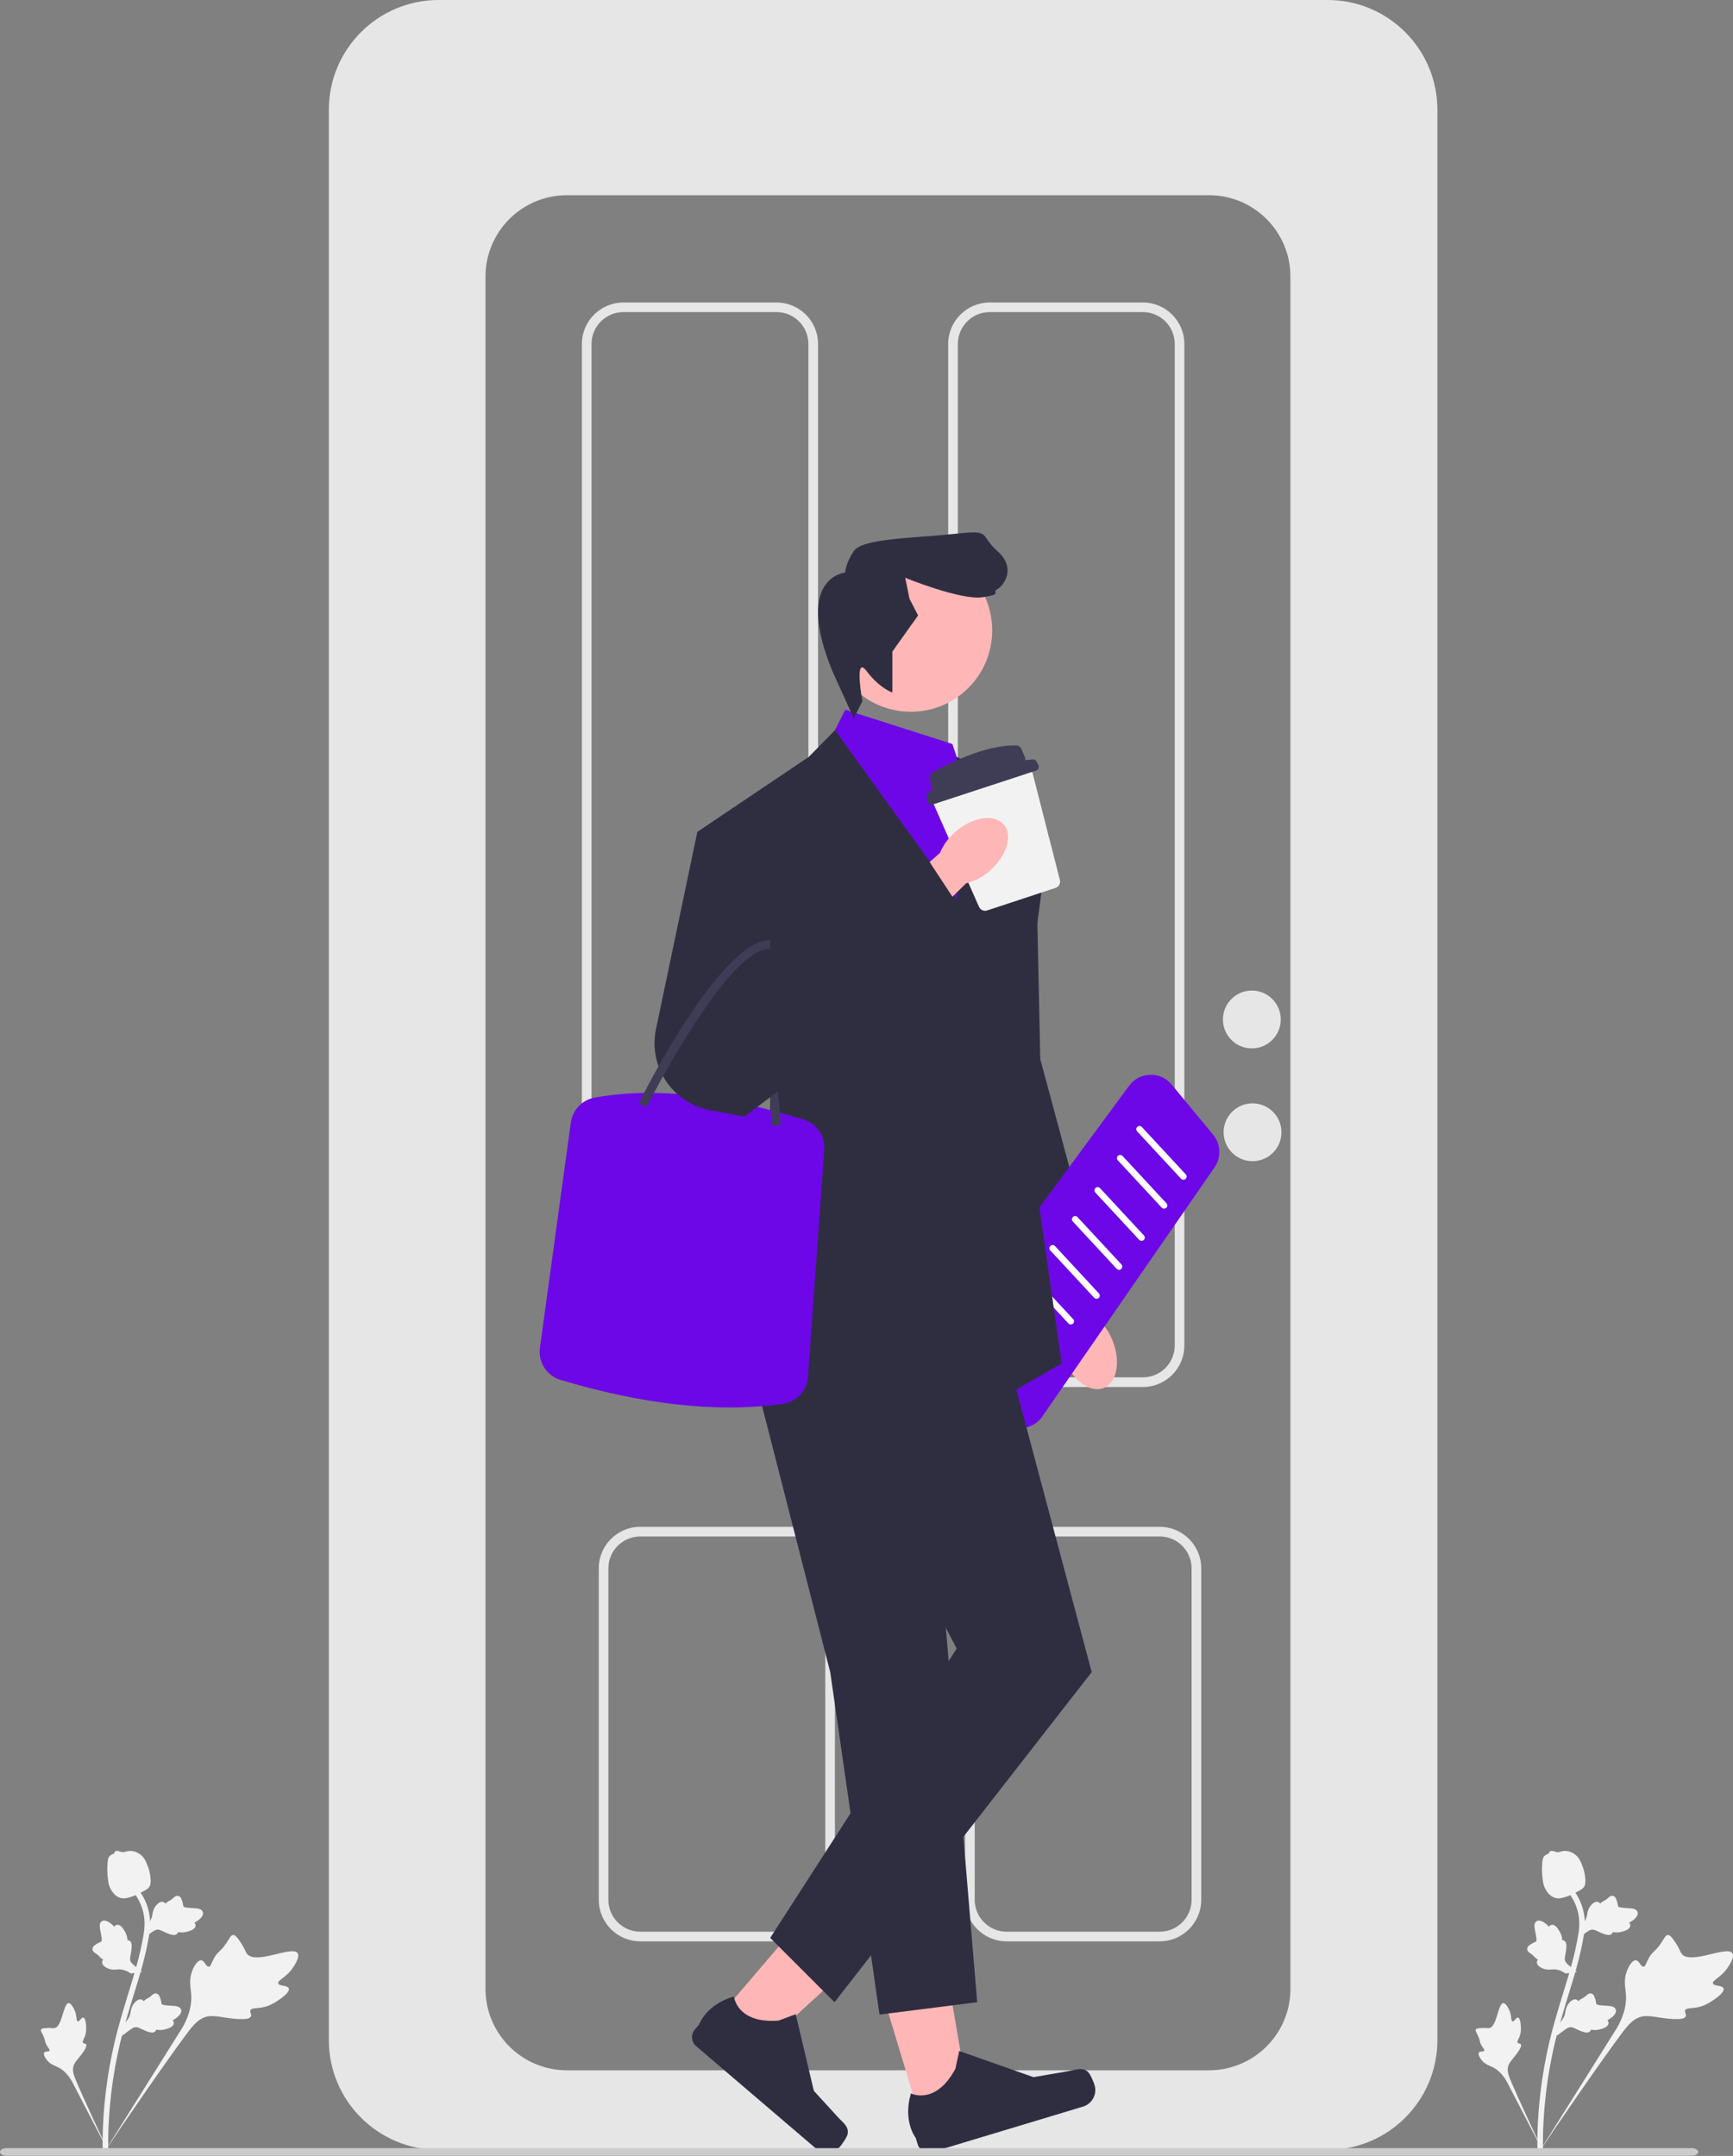 <svg xmlns="http://www.w3.org/2000/svg" width="538.722" height="670.152" viewBox="0 0 538.722 670.152" xmlns:xlink="http://www.w3.org/1999/xlink"><rect x="0" y="0" width="538.722" height="670.152" fill="#808080" stroke="none"/><g><path d="M535.788,618.089c-.354-1.084-3.039-.607-3.296-1.576-.257-.966,2.319-1.776,4.295-4.498,.356-.491,2.601-3.584,1.74-4.886-1.632-2.466-12.988,3.676-15.714,.229-.598-.756-.844-2.055-2.626-4.472-.709-.961-1.164-1.426-1.707-1.412-.771,.019-1.047,.984-2.259,2.732-1.818,2.621-2.474,2.292-3.671,4.439-.889,1.594-.994,2.613-1.635,2.673-.907,.085-1.282-1.9-2.39-1.977-1.131-.079-2.263,1.882-2.824,3.415-1.053,2.875-.401,5.073-.256,7.263,.157,2.38-.212,5.864-2.798,10.336l-24.392,38.862c5.238-7.922,20.108-29.526,26.099-37.45,1.729-2.288,3.588-4.585,6.449-5.017,2.754-.416,6.105,.947,10.782,.867,.546-.009,2.066-.054,2.436-.86,.306-.666-.453-1.245-.177-1.871,.37-.84,2.037-.48,4.308-1.037,1.601-.393,2.689-1.043,3.625-1.602,.282-.169,4.484-2.714,4.012-4.157h-0Z" fill="#f2f2f2"/><path d="M471.902,627.162c-.634-.139-1.175,1.316-1.725,1.163-.548-.153-.202-1.651-.968-3.406-.138-.317-1.009-2.311-1.896-2.264-1.681,.089-1.943,7.435-4.421,7.779-.544,.075-1.252-.179-2.953-.001-.676,.071-1.036,.16-1.186,.431-.213,.384,.181,.798,.689,1.897,.762,1.648,.411,1.875,1.119,3.082,.526,.896,.995,1.242,.84,1.574-.22,.47-1.302,.081-1.66,.603-.365,.532,.271,1.654,.861,2.371,1.107,1.346,2.374,1.66,3.491,2.221,1.213,.61,2.817,1.796,4.266,4.355l12.036,23.184c-2.377-4.857-8.69-18.388-10.85-23.615-.624-1.509-1.215-3.084-.602-4.613,.59-1.472,2.226-2.723,3.537-5.042,.153-.271,.57-1.03,.281-1.444-.239-.342-.742-.137-.97-.453-.305-.424,.352-1.138,.734-2.414,.269-.899,.264-1.621,.26-2.241-.001-.187-.038-2.984-.882-3.169v0Z" fill="#f2f2f2"/><path d="M483.909,632.819l.378-3.493,.232-.219c1.074-1.015,1.745-2.089,1.997-3.196,.04-.176,.071-.354,.103-.535,.126-.718,.282-1.611,.972-2.538,.386-.517,1.409-1.684,2.463-1.276,.285,.107,.477,.291,.61,.487,.033-.034,.068-.068,.104-.105,.455-.443,.774-.605,1.081-.761,.236-.12,.479-.244,.891-.573,.181-.144,.326-.275,.447-.384,.37-.33,.843-.717,1.491-.564,.687,.188,.923,.843,1.079,1.277,.279,.774,.365,1.306,.422,1.659,.02,.129,.044,.274,.062,.321,.15,.379,2.038,.477,2.748,.518,1.597,.087,2.978,.162,3.31,1.255,.238,.782-.258,1.635-1.519,2.603-.393,.301-.785,.509-1.127,.664,.21,.199,.378,.469,.388,.838h0c.023,.872-.872,1.542-2.659,1.993-.444,.113-1.042,.263-1.823,.226-.368-.018-.691-.075-.966-.127-.041,.157-.116,.32-.252,.474-.398,.455-1.04,.571-1.912,.314-.963-.268-1.723-.633-2.395-.954-.586-.279-1.092-.518-1.516-.583-.789-.11-1.525,.377-2.405,1.025l-2.206,1.655h-0Z" fill="#f2f2f2"/><path d="M490.206,612.924l-3.475,.52-.271-.169c-1.254-.781-2.464-1.158-3.598-1.121-.18,.006-.36,.021-.544,.036-.727,.061-1.63,.136-2.702-.296-.598-.243-1.987-.935-1.859-2.059,.031-.302,.161-.535,.316-.714-.041-.024-.083-.048-.128-.075-.544-.328-.781-.595-1.01-.853-.176-.198-.357-.402-.781-.717-.186-.138-.348-.245-.485-.335-.413-.274-.907-.634-.924-1.299,.007-.712,.582-1.106,.962-1.368,.678-.466,1.171-.684,1.498-.829,.12-.052,.254-.112,.295-.142,.328-.242-.056-2.092-.196-2.79-.321-1.566-.599-2.922,.374-3.52,.696-.429,1.647-.165,2.903,.809,.391,.304,.691,.631,.928,.922,.139-.254,.358-.485,.712-.588h0c.838-.244,1.712,.452,2.602,2.066,.222,.401,.519,.941,.681,1.707,.076,.361,.103,.687,.122,.966,.162-0,.339,.031,.522,.123,.541,.269,.816,.861,.789,1.77-.015,.999-.175,1.828-.315,2.558-.121,.638-.224,1.188-.18,1.614,.093,.791,.751,1.379,1.602,2.066l2.16,1.714h-0Z" fill="#f2f2f2"/><path d="M490.674,602.49l.378-3.493,.232-.219c1.074-1.015,1.745-2.089,1.997-3.196,.04-.176,.071-.354,.103-.535,.126-.718,.282-1.611,.972-2.538,.386-.517,1.409-1.684,2.463-1.276,.285,.107,.477,.291,.61,.487,.033-.034,.068-.068,.104-.105,.455-.443,.774-.605,1.081-.761,.236-.12,.479-.244,.891-.573,.181-.144,.326-.275,.447-.384,.37-.33,.843-.717,1.491-.564,.687,.188,.923,.843,1.079,1.277,.279,.774,.365,1.306,.422,1.659,.02,.129,.044,.274,.062,.321,.15,.379,2.038,.477,2.748,.518,1.597,.087,2.978,.162,3.31,1.255,.238,.782-.258,1.635-1.519,2.603-.393,.301-.785,.509-1.127,.664,.21,.199,.378,.469,.388,.838h0c.023,.872-.872,1.542-2.659,1.993-.444,.113-1.042,.263-1.823,.226-.368-.018-.691-.075-.966-.127-.041,.157-.116,.32-.252,.474-.398,.455-1.04,.571-1.912,.314-.963-.268-1.723-.633-2.395-.954-.586-.279-1.092-.518-1.516-.583-.789-.11-1.525,.377-2.405,1.025l-2.206,1.655h-0Z" fill="#f2f2f2"/><path d="M479.407,669.415l-.614-.607,.011-.863-.011,.863-.854-.09c.004-.08-.002-.268-.008-.561-.033-1.607-.135-6.497,.546-14.011,.475-5.245,1.27-10.569,2.362-15.827,1.093-5.266,2.228-9.185,3.14-12.334,.688-2.375,1.382-4.628,2.06-6.823,1.809-5.863,3.516-11.402,4.574-17.719,.237-1.41,.728-4.346-.278-7.811-.584-2.01-1.584-3.901-2.972-5.62l1.344-1.085c1.532,1.9,2.638,3.995,3.286,6.226,1.116,3.842,.58,7.04,.323,8.577-1.076,6.429-2.801,12.021-4.628,17.941-.674,2.187-1.366,4.43-2.051,6.795-.903,3.12-2.028,7.005-3.107,12.203-1.079,5.195-1.864,10.454-2.334,15.633-.672,7.419-.571,12.237-.538,13.819,.017,.845,.021,1.022-.251,1.295v-0Z" fill="#f2f2f2"/><path d="M483.675,589.999c-.069-.015-.139-.033-.208-.053-1.418-.397-2.555-1.553-3.381-3.433-.387-.884-.478-1.815-.66-3.671-.029-.286-.155-1.734,0-3.653,.101-1.254,.236-1.758,.577-2.153,.379-.441,.89-.693,1.429-.82,.015-.166,.069-.328,.177-.482,.444-.639,1.187-.376,1.59-.24,.203,.073,.456,.166,.741,.214,.447,.077,.715-.001,1.119-.118,.387-.112,.868-.252,1.533-.24,1.312,.018,2.284,.608,2.604,.802,1.687,1.014,2.269,2.631,2.943,4.503,.134,.375,.578,1.732,.682,3.479,.075,1.26-.09,1.776-.28,2.145-.387,.758-.979,1.11-2.449,1.85-1.536,.775-2.306,1.163-2.938,1.362-1.47,.462-2.393,.751-3.479,.509v0Z" fill="#f2f2f2"/></g><g><path d="M89.788,618.089c-.354-1.084-3.039-.607-3.296-1.576-.257-.966,2.319-1.776,4.295-4.498,.356-.491,2.601-3.584,1.74-4.886-1.632-2.466-12.988,3.676-15.714,.229-.598-.756-.844-2.055-2.626-4.472-.709-.961-1.164-1.426-1.707-1.412-.771,.019-1.047,.984-2.259,2.732-1.818,2.621-2.474,2.292-3.671,4.439-.889,1.594-.994,2.613-1.635,2.673-.907,.085-1.282-1.9-2.39-1.977-1.131-.079-2.263,1.882-2.824,3.415-1.053,2.875-.401,5.073-.256,7.263,.157,2.38-.212,5.864-2.798,10.336l-24.392,38.862c5.238-7.922,20.108-29.526,26.099-37.45,1.729-2.288,3.588-4.585,6.449-5.017,2.754-.416,6.105,.947,10.782,.867,.546-.009,2.066-.054,2.436-.86,.306-.666-.453-1.245-.177-1.871,.37-.84,2.037-.48,4.308-1.037,1.601-.393,2.689-1.043,3.625-1.602,.282-.169,4.484-2.714,4.012-4.157h-0Z" fill="#f2f2f2"/><path d="M25.902,627.162c-.634-.139-1.175,1.316-1.725,1.163-.548-.153-.202-1.651-.968-3.406-.138-.317-1.009-2.311-1.896-2.264-1.681,.089-1.943,7.435-4.421,7.779-.544,.075-1.252-.179-2.953-.001-.676,.071-1.036,.16-1.186,.431-.213,.384,.181,.798,.689,1.897,.762,1.648,.411,1.875,1.119,3.082,.526,.896,.995,1.242,.84,1.574-.22,.47-1.302,.081-1.66,.603-.365,.532,.271,1.654,.861,2.371,1.107,1.346,2.374,1.66,3.491,2.221,1.213,.61,2.817,1.796,4.266,4.355l12.036,23.184c-2.377-4.857-8.69-18.388-10.85-23.615-.624-1.509-1.215-3.084-.602-4.613,.59-1.472,2.226-2.723,3.537-5.042,.153-.271,.57-1.03,.281-1.444-.239-.342-.742-.137-.97-.453-.305-.424,.352-1.138,.734-2.414,.269-.899,.264-1.621,.26-2.241-.001-.187-.038-2.984-.882-3.169v0Z" fill="#f2f2f2"/><path d="M37.909,632.819l.378-3.493,.232-.219c1.074-1.015,1.745-2.089,1.997-3.196,.04-.176,.071-.354,.103-.535,.126-.718,.282-1.611,.972-2.538,.386-.517,1.409-1.684,2.463-1.276,.285,.107,.477,.291,.61,.487,.033-.034,.068-.068,.104-.105,.455-.443,.774-.605,1.081-.761,.236-.12,.479-.244,.891-.573,.181-.144,.326-.275,.447-.384,.37-.33,.843-.717,1.491-.564,.687,.188,.923,.843,1.079,1.277,.279,.774,.365,1.306,.422,1.659,.02,.129,.044,.274,.062,.321,.15,.379,2.038,.477,2.748,.518,1.597,.087,2.978,.162,3.31,1.255,.238,.782-.258,1.635-1.519,2.603-.393,.301-.785,.509-1.127,.664,.21,.199,.378,.469,.388,.838h0c.023,.872-.872,1.542-2.659,1.993-.444,.113-1.042,.263-1.823,.226-.368-.018-.691-.075-.966-.127-.041,.157-.116,.32-.252,.474-.398,.455-1.04,.571-1.912,.314-.963-.268-1.723-.633-2.395-.954-.586-.279-1.092-.518-1.516-.583-.789-.11-1.525,.377-2.405,1.025l-2.206,1.655h-0Z" fill="#f2f2f2"/><path d="M44.206,612.924l-3.475,.52-.271-.169c-1.254-.781-2.464-1.158-3.598-1.121-.18,.006-.36,.021-.544,.036-.727,.061-1.63,.136-2.702-.296-.598-.243-1.987-.935-1.859-2.059,.031-.302,.161-.535,.316-.714-.041-.024-.083-.048-.128-.075-.544-.328-.781-.595-1.01-.853-.176-.198-.357-.402-.781-.717-.186-.138-.348-.245-.485-.335-.413-.274-.907-.634-.924-1.299,.007-.712,.582-1.106,.962-1.368,.678-.466,1.171-.684,1.498-.829,.12-.052,.254-.112,.295-.142,.328-.242-.056-2.092-.196-2.79-.321-1.566-.599-2.922,.374-3.52,.696-.429,1.647-.165,2.903,.809,.391,.304,.691,.631,.928,.922,.139-.254,.358-.485,.712-.588h0c.838-.244,1.712,.452,2.602,2.066,.222,.401,.519,.941,.681,1.707,.076,.361,.103,.687,.122,.966,.162-0,.339,.031,.522,.123,.541,.269,.816,.861,.789,1.77-.015,.999-.175,1.828-.315,2.558-.121,.638-.224,1.188-.18,1.614,.093,.791,.751,1.379,1.602,2.066l2.16,1.714h-0Z" fill="#f2f2f2"/><path d="M44.674,602.49l.378-3.493,.232-.219c1.074-1.015,1.745-2.089,1.997-3.196,.04-.176,.071-.354,.103-.535,.126-.718,.282-1.611,.972-2.538,.386-.517,1.409-1.684,2.463-1.276,.285,.107,.477,.291,.61,.487,.033-.034,.068-.068,.104-.105,.455-.443,.774-.605,1.081-.761,.236-.12,.479-.244,.891-.573,.181-.144,.326-.275,.447-.384,.37-.33,.843-.717,1.491-.564,.687,.188,.923,.843,1.079,1.277,.279,.774,.365,1.306,.422,1.659,.02,.129,.044,.274,.062,.321,.15,.379,2.038,.477,2.748,.518,1.597,.087,2.978,.162,3.31,1.255,.238,.782-.258,1.635-1.519,2.603-.393,.301-.785,.509-1.127,.664,.21,.199,.378,.469,.388,.838h0c.023,.872-.872,1.542-2.659,1.993-.444,.113-1.042,.263-1.823,.226-.368-.018-.691-.075-.966-.127-.041,.157-.116,.32-.252,.474-.398,.455-1.04,.571-1.912,.314-.963-.268-1.723-.633-2.395-.954-.586-.279-1.092-.518-1.516-.583-.789-.11-1.525,.377-2.405,1.025l-2.206,1.655h-0Z" fill="#f2f2f2"/><path d="M33.407,669.415l-.614-.607,.011-.863-.011,.863-.854-.09c.004-.08-.002-.268-.008-.561-.033-1.607-.135-6.497,.546-14.011,.475-5.245,1.27-10.569,2.362-15.827,1.093-5.266,2.228-9.185,3.14-12.334,.688-2.375,1.382-4.628,2.06-6.823,1.809-5.863,3.516-11.402,4.574-17.719,.237-1.41,.728-4.346-.278-7.811-.584-2.01-1.584-3.901-2.972-5.62l1.344-1.085c1.532,1.9,2.638,3.995,3.286,6.226,1.116,3.842,.58,7.04,.323,8.577-1.076,6.429-2.801,12.021-4.628,17.941-.674,2.187-1.366,4.43-2.051,6.795-.903,3.12-2.028,7.005-3.107,12.203-1.079,5.195-1.864,10.454-2.334,15.633-.672,7.419-.571,12.237-.538,13.819,.017,.845,.021,1.022-.251,1.295v-0Z" fill="#f2f2f2"/><path d="M37.675,589.999c-.069-.015-.139-.033-.208-.053-1.418-.397-2.555-1.553-3.381-3.433-.387-.884-.478-1.815-.66-3.671-.029-.286-.155-1.734,0-3.653,.101-1.254,.236-1.758,.577-2.153,.379-.441,.89-.693,1.429-.82,.015-.166,.069-.328,.177-.482,.444-.639,1.187-.376,1.59-.24,.203,.073,.456,.166,.741,.214,.447,.077,.715-.001,1.119-.118,.387-.112,.868-.252,1.533-.24,1.312,.018,2.284,.608,2.604,.802,1.687,1.014,2.269,2.631,2.943,4.503,.134,.375,.578,1.732,.682,3.479,.075,1.26-.09,1.776-.28,2.145-.387,.758-.979,1.11-2.449,1.85-1.536,.775-2.306,1.163-2.938,1.362-1.47,.462-2.393,.751-3.479,.509v0Z" fill="#f2f2f2"/></g><g><path d="M412.702,0H136.352c-18.85,0-34.13,15.28-34.13,34.13V634.12c0,18.85,15.28,34.13,34.13,34.13H412.702c18.85,0,34.13-15.28,34.13-34.13V34.13c0-18.85-15.28-34.13-34.13-34.13Zm-11.56,618.22c0,13.98-11.34,25.31-25.32,25.31H176.232c-13.98,0-25.31-11.33-25.31-25.31V85.99c0-13.98,11.33-25.31,25.31-25.31h199.59c13.98,0,25.32,11.33,25.32,25.31V618.22Z" fill="#e6e6e6"/><circle cx="389.151" cy="316.895" r="8.99" fill="#e6e6e6"/><circle cx="389.365" cy="351.955" r="8.99" fill="#e6e6e6"/><g><path d="M241.382,94.02h-47.58c-7.12,0-12.92,5.79-12.92,12.91V418.22c0,7.13,5.8,12.92,12.92,12.92h47.58c2.38,0,4.61-.65,6.53-1.77,2.34-1.37,4.2-3.46,5.3-5.96,.7-1.59,1.09-3.34,1.09-5.19V106.93c0-7.12-5.79-12.91-12.92-12.91Zm9.92,324.2c0,2.68-1.07,5.12-2.82,6.91l-.01,.01c-.18,.19-.36,.37-.56,.54-1.75,1.53-4.03,2.46-6.53,2.46h-47.58c-5.47,0-9.92-4.45-9.92-9.92V106.93c0-5.47,4.45-9.92,9.92-9.92h47.58c5.47,0,9.92,4.45,9.92,9.92V418.22Z" fill="#e6e6e6"/><path d="M355.262,94.02h-47.59c-7.12,0-12.92,5.79-12.92,12.91V418.22c0,7.13,5.8,12.92,12.92,12.92h47.59c7.12,0,12.91-5.79,12.91-12.92V106.93c0-7.12-5.79-12.91-12.91-12.91Zm9.92,324.2c0,5.47-4.45,9.92-9.92,9.92h-47.59c-5.47,0-9.92-4.45-9.92-9.92V106.93c0-5.47,4.45-9.92,9.92-9.92h47.59c5.47,0,9.92,4.45,9.92,9.92V418.22Z" fill="#e6e6e6"/></g><g><path d="M221.212,475.94l-13.35-.06v1.71h38.77c.43,0,.86,.03,1.28,.08v-1.6l-26.7-.13Zm31.46,.15c-1.44-.77-3.05-1.27-4.76-1.43-.42-.05-.85-.07-1.28-.07h-47.59c-1.96,0-3.81,.44-5.47,1.22-4.39,2.07-7.44,6.54-7.44,11.7v103.02c0,7.12,5.79,12.92,12.91,12.92h47.59c.43,0,.86-.02,1.28-.07,6.52-.64,11.63-6.16,11.63-12.85v-103.02c0-4.94-2.79-9.24-6.87-11.42Zm3.88,114.44c0,5.04-3.77,9.21-8.64,9.84-.42,.05-.85,.08-1.28,.08h-47.59c-5.47,0-9.92-4.45-9.92-9.92v-103.02c0-5.47,4.45-9.92,9.92-9.92h47.59c.43,0,.86,.03,1.28,.08,4.87,.63,8.64,4.8,8.64,9.84v103.02Zm-9.92-115.94h-25.42v3h25.42c.43,0,.86,.03,1.28,.08v-3.01c-.42-.05-.85-.07-1.28-.07Z" fill="#e6e6e6"/><path d="M313.762,476.38v1.21h20.21v-1.11l-20.21-.1Zm53.7,.25c-1.61-1.03-3.47-1.72-5.46-1.95-.49-.06-.99-.09-1.5-.09h-47.59c-2.37,0-4.58,.64-6.49,1.76-3.84,2.24-6.42,6.41-6.42,11.16v103.02c0,7.12,5.79,12.92,12.91,12.92h47.59c7.12,0,12.92-5.8,12.92-12.92v-103.02c0-4.56-2.38-8.58-5.96-10.88Zm2.96,113.9c0,5.47-4.45,9.92-9.92,9.92h-47.59c-5.47,0-9.91-4.45-9.91-9.92v-103.02c0-5.47,4.44-9.92,9.91-9.92h47.59c5.47,0,9.92,4.45,9.92,9.92v103.02Z" fill="#e6e6e6"/></g></g><path id="uuid-8943ba36-0713-4259-858d-a2e7cd96e868-844" d="M330.858,422.73c2.661,6.486,8.164,10.37,12.291,8.676,4.127-1.694,5.315-8.324,2.652-14.812-1.028-2.606-2.665-4.928-4.775-6.772l-11.621-27.337-12.712,5.727,12.806,26.342c-.207,2.795,.259,5.598,1.359,8.176Z" fill="#ffb6b6"/><path d="M303.391,250.591l6.663-2.665v0c7.842,12.199,12.156,26.329,12.465,40.828l.861,40.456,18.655,69.292-21.321,7.995-26.651-86.615,9.328-69.292Z" fill="#2f2e41"/><path d="M317.135,443.924c-.838,0-1.688-.126-2.524-.387l-22.675-7.084c-2.624-.82-4.619-2.788-5.475-5.4s-.412-5.38,1.218-7.594l63.313-85.959c1.543-2.096,3.921-3.34,6.523-3.414,2.618-.079,5.046,1.035,6.705,3.041l12.904,15.597c2.386,2.884,2.566,7.048,.438,10.127l-53.542,77.445c-1.603,2.319-4.185,3.627-6.886,3.627Z" fill="#6d07e8"/><path d="M367.868,366.709c-.269,0-.536-.107-.733-.32l-13.646-14.709c-.376-.405-.352-1.038,.053-1.413,.404-.375,1.038-.353,1.413,.053l13.646,14.709c.376,.404,.352,1.037-.053,1.413-.192,.179-.437,.267-.68,.267Z" fill="#fff"/><path d="M361.868,375.709c-.269,0-.536-.107-.733-.32l-13.646-14.709c-.376-.405-.352-1.038,.053-1.413s1.038-.353,1.413,.053l13.646,14.709c.376,.404,.352,1.037-.053,1.413-.192,.179-.437,.267-.68,.267Z" fill="#fff"/><path d="M354.868,385.709c-.269,0-.536-.107-.733-.32l-13.646-14.709c-.376-.404-.352-1.037,.053-1.413,.405-.375,1.038-.353,1.413,.054l13.646,14.709c.376,.404,.352,1.037-.053,1.413-.192,.179-.437,.267-.68,.267Z" fill="#fff"/><path d="M347.868,394.709c-.269,0-.536-.107-.733-.32l-13.646-14.709c-.376-.404-.352-1.037,.053-1.413,.404-.375,1.038-.353,1.413,.054l13.646,14.709c.376,.404,.352,1.037-.053,1.413-.192,.179-.437,.267-.68,.267Z" fill="#fff"/><path d="M340.868,403.709c-.269,0-.536-.107-.733-.32l-13.646-14.709c-.376-.404-.352-1.037,.053-1.413,.404-.376,1.038-.353,1.413,.054l13.646,14.709c.376,.404,.352,1.037-.053,1.413-.192,.179-.437,.267-.68,.267Z" fill="#fff"/><path d="M332.868,411.709c-.269,0-.536-.107-.733-.32l-13.646-14.709c-.376-.404-.352-1.037,.053-1.413,.404-.376,1.038-.353,1.413,.054l13.646,14.709c.376,.404,.352,1.037-.053,1.413-.192,.179-.437,.267-.68,.267Z" fill="#fff"/><g><polygon points="286.513 660.046 301.643 655.482 291.243 594.953 268.913 601.688 286.513 660.046" fill="#ffb6b6"/><path d="M338.246,644.072h0c.71,.651,1.731,3.137,2.009,4.06h0c.855,2.836-.751,5.828-3.587,6.684l-46.855,14.129c-1.935,.583-3.976-.512-4.56-2.447l-.588-1.951s-4.086-5.164-1.493-13.829c0,0,7.637,3.87,13.827-7.665l1.186-5.523,23.09,8.131,10.875-1.871c2.379-.409,4.315-1.349,6.094,.283l0-0Z" fill="#2f2e41"/></g><g><polygon points="222.104 628.435 234.118 638.7 279.434 597.247 261.702 582.095 222.104 628.435" fill="#ffb6b6"/><path d="M263.496,663.337h0c-.164,.95-1.705,3.152-2.331,3.884h0c-1.924,2.252-5.31,2.517-7.562,.593l-37.204-31.795c-1.536-1.313-1.717-3.623-.404-5.159l1.324-1.549s2.138-6.228,10.831-8.728c0,0,.87,8.518,13.921,7.495l5.288-1.986,5.633,23.823,7.45,8.14c1.63,1.781,3.466,2.902,3.055,5.281l0,0Z" fill="#2f2e41"/></g><circle cx="283.154" cy="195.961" r="25.284" fill="#ffb6b6"/><polygon points="262.749 220.609 296.062 231.269 300.06 243.262 298.727 288.568 254.754 236.599 262.749 220.609" fill="#6d07e8"/><polygon points="322.046 247.926 297.39 235.254 297.39 279.461 259.576 226.955 251.422 235.267 216.776 258.586 239.429 326.545 239.429 359.859 220.774 413.16 286.068 449.138 330.042 423.82 316.716 330.543 326.044 259.919 322.046 247.926" fill="#2f2e41"/><polygon points="312.719 419.823 339.369 519.762 259.417 622.367 239.429 602.379 297.395 512.434 246.092 414.492 312.719 419.823" fill="#2f2e41"/><polygon points="230.102 410.495 258.085 519.762 273.409 626.213 303.774 622.367 294.063 506.437 276.74 407.83 230.102 410.495" fill="#2f2e41"/><path d="M277.407,215.279v-12.759l7.995-11.227-2.665-5.141-1.333-6.547s17.323,7.061,23.986,6.044,2.665-1.354,4.664-2.518,5.996-6.516,0-11.835-1.348-6.652-13.666-5.32-28.308,1.333-30.974,5.33-2.665,6.663-2.665,6.663c0,0-15.99,1.333-3.998,30.648l6.663,14.658,2.665-5.33s-2.665-14.658,1.333-9.328,7.995,6.663,7.995,6.663Z" fill="#2f2e41"/><g><path d="M304.333,281.877l-14.393-32.573c-.234-.529-.234-1.135-.001-1.664,.233-.529,.681-.939,1.23-1.123l26.818-9.021c.542-.183,1.14-.13,1.642,.143,.502,.273,.871,.747,1.012,1.301l8.836,34.587c.267,1.046-.327,2.131-1.352,2.468l-21.262,7.007c-.216,.071-.435,.105-.65,.105-.796,0-1.542-.463-1.881-1.23Z" fill="#f2f2f2"/><path d="M288.724,246.204c.351-.187,.822-.433,1.391-.72-.276-.23-.481-.55-.557-.933l-.532-2.661c-.138-.691,.18-1.391,.792-1.74,3.647-2.075,16.341-8.837,26.223-8.427,.618,.026,1.165,.41,1.413,.977l1.143,2.606c.141,.322,.169,.663,.104,.98,.77-.094,1.541-.177,2.315-.239,.485-.039,.946,.216,1.179,.643l.584,1.071c.371,.679,.034,1.528-.701,1.77l-32.158,10.548c-.732,.24-1.503-.239-1.612-1.001l-.229-1.604c-.074-.517,.184-1.023,.645-1.269Z" fill="#3f3d56"/></g><path id="uuid-6ac075a0-6726-4d05-b93b-edb7bfd7649c-845" d="M307.665,270.678c5.31-4.577,7.252-11.027,4.338-14.406-2.913-3.379-9.578-2.406-14.889,2.173-2.147,1.8-3.831,4.088-4.912,6.673l-22.252,19.678,9.457,10.246,20.933-20.486c2.716-.689,5.228-2.018,7.326-3.877Z" fill="#ffb6b6"/><path d="M256.235,357.378l-5.084,70.618c-.311,4.322-3.613,7.823-7.905,8.414-20.911,2.878-44.08-.035-69.02-7.488-4.296-1.284-6.991-5.542-6.381-9.985l9.605-69.998c.538-3.923,3.538-7.065,7.436-7.763,20.296-3.636,42.22-.125,64.922,6.802,4.07,1.242,6.733,5.155,6.427,9.399Z" fill="#6d07e8"/><path d="M226.027,313.592c10.749,.457,13.718,26.328,13.958,36.256l2.664-.064c-.038-1.559-1.101-38.186-16.508-38.855" fill="#3f3d56"/><path d="M231.434,259.919l-14.658-1.333-12.855,61.307c-2.449,11.682,5.208,23.087,16.948,25.242l10.565,1.939,73.289-55.174-16.97-25.819-49.657,31.149-6.663-37.311Z" fill="#2f2e41"/><path d="M239.466,292.273c-15.182-.65-40.466,49.47-40.91,50.865l2.539,.81c.103-.323,25.097-49.576,38.257-49.012" fill="#3f3d56"/><path d="M0,668.915c0,.66,.925,1.19,2.078,1.19H525.848c1.152,0,2.077-.53,2.077-1.19,0-.66-.925-1.19-2.077-1.19H2.078c-1.152,0-2.078,.53-2.078,1.19Z" fill="#ccc"/></svg>